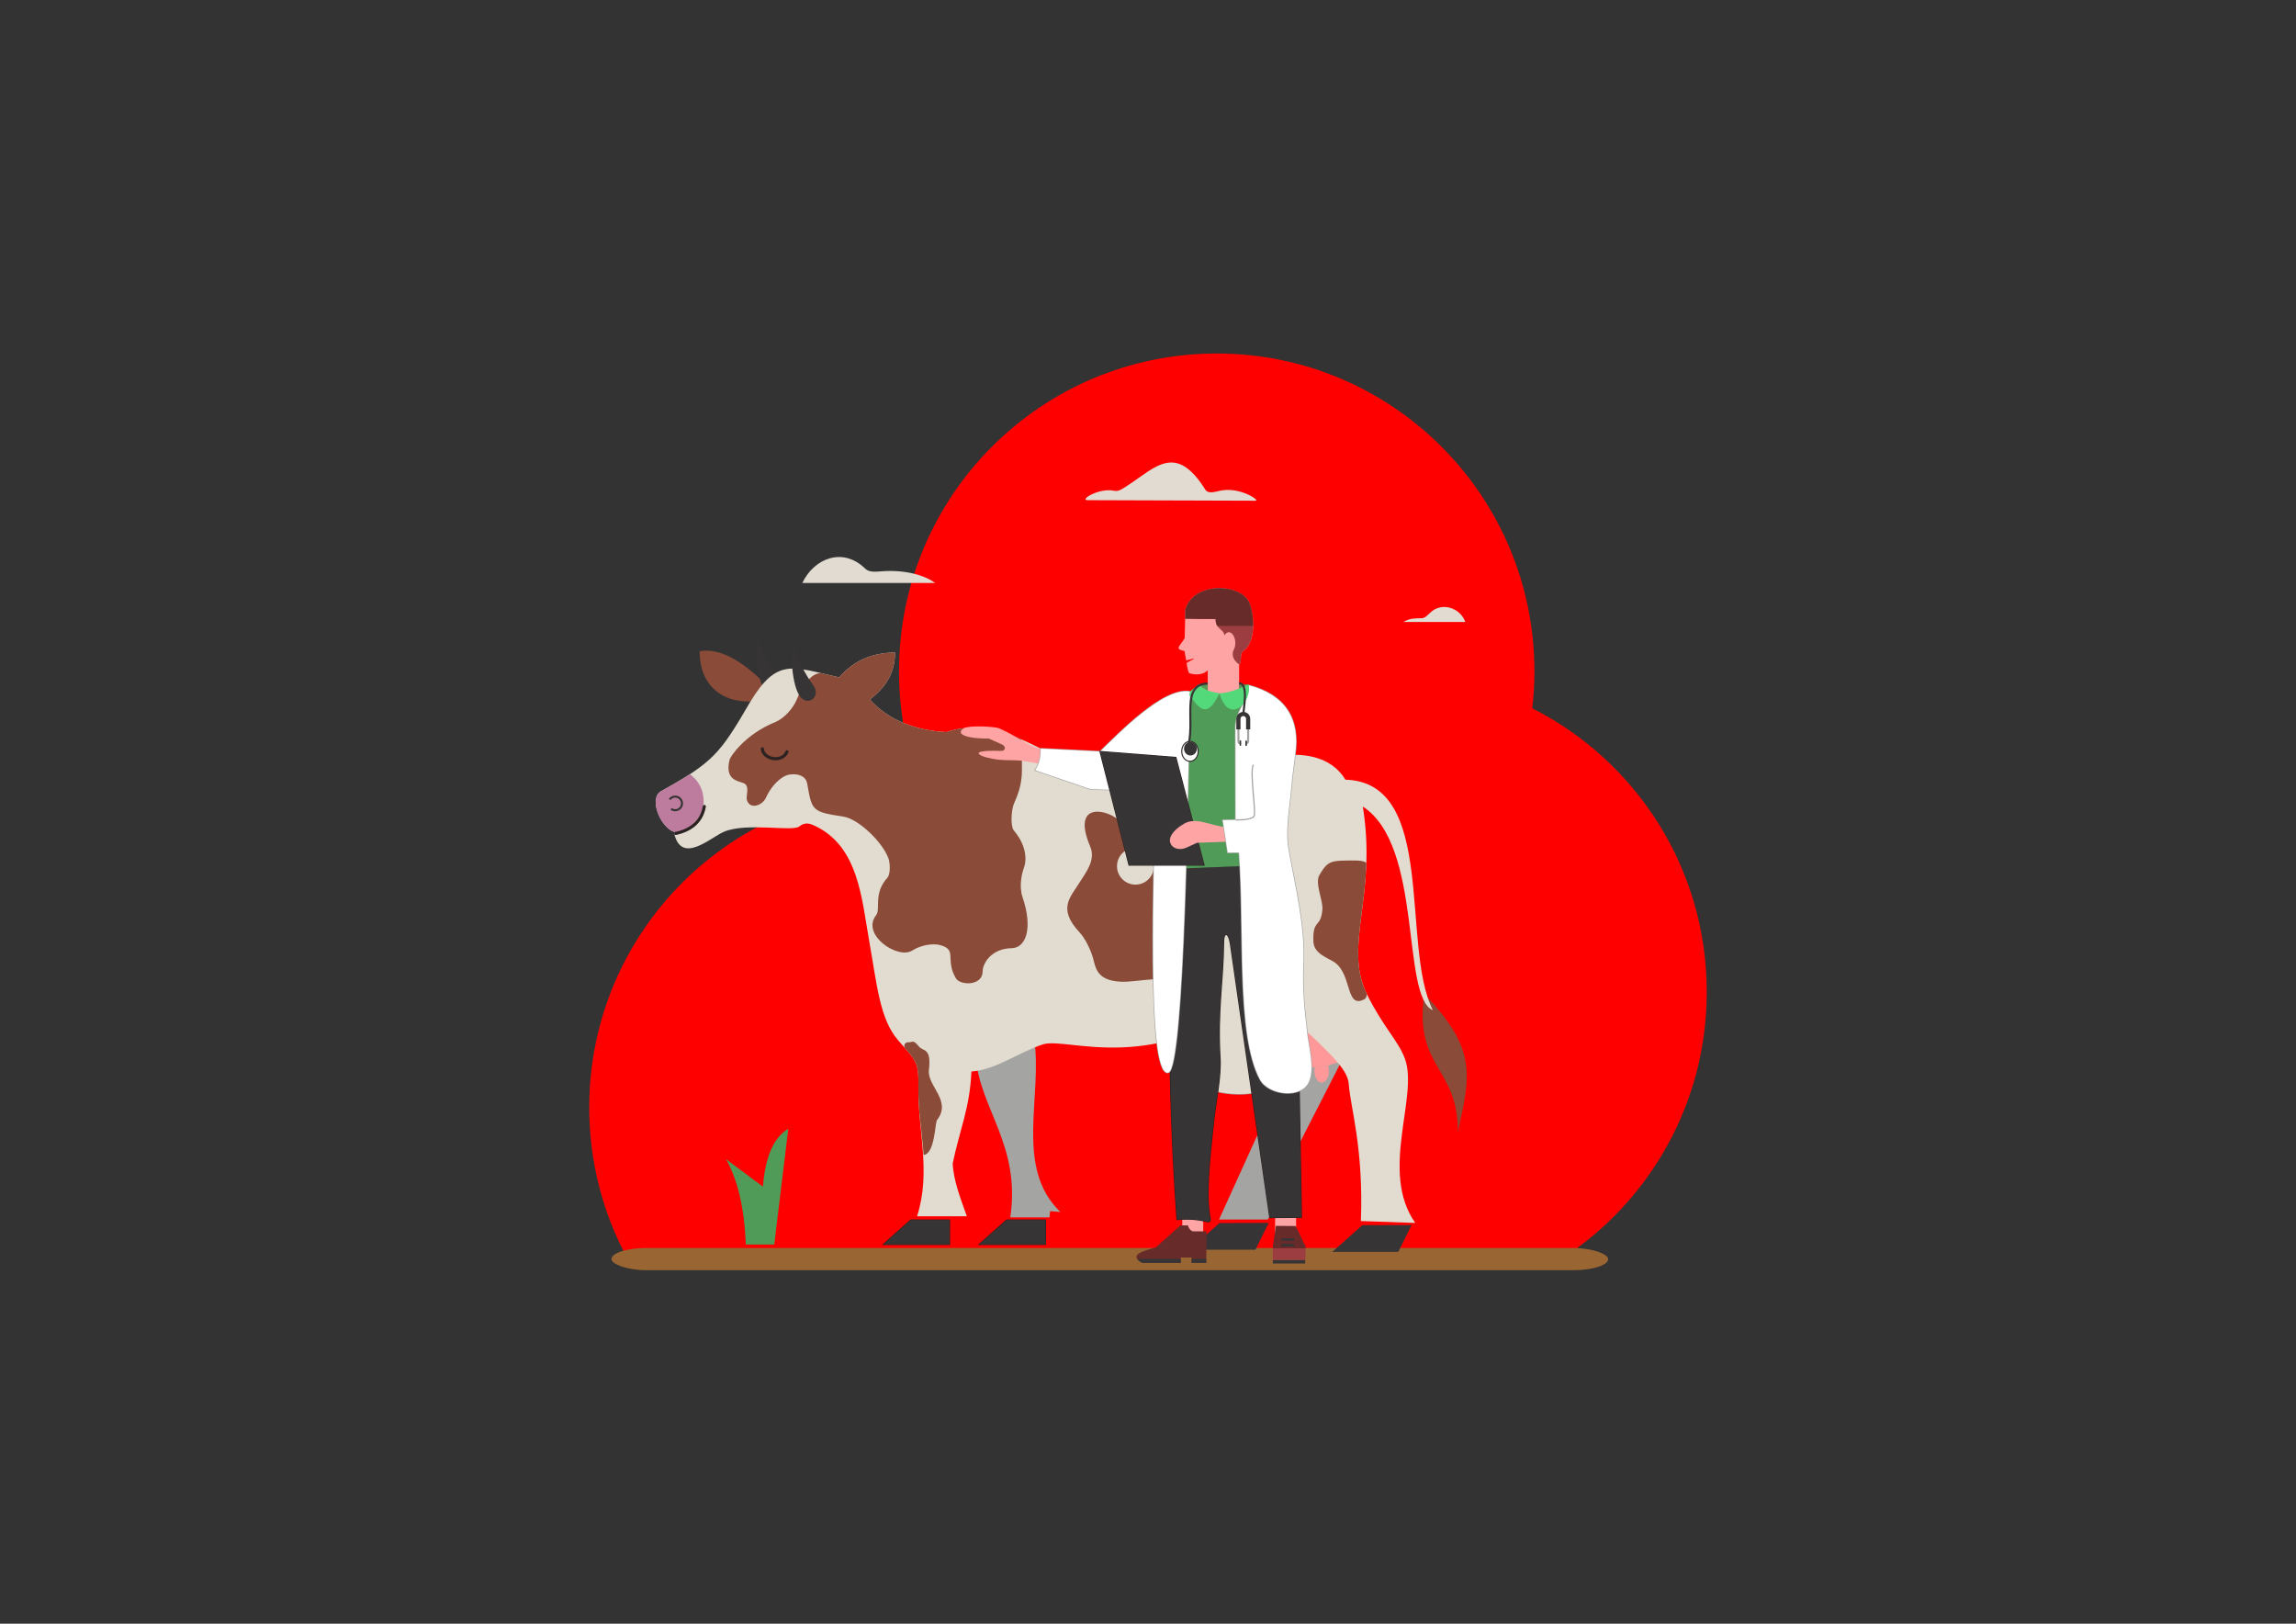 <?xml version="1.0" encoding="UTF-8"?>
<!DOCTYPE svg PUBLIC "-//W3C//DTD SVG 1.1//EN" "http://www.w3.org/Graphics/SVG/1.1/DTD/svg11.dtd">
<!-- Creator: CorelDRAW 2018 (64 Bit) -->
<svg xmlns="http://www.w3.org/2000/svg" xml:space="preserve" width="297mm" height="210mm" version="1.1" style="shape-rendering:geometricPrecision; text-rendering:geometricPrecision; image-rendering:optimizeQuality; fill-rule:evenodd; clip-rule:evenodd"
viewBox="0 0 29700 21000"
 xmlns:xlink="http://www.w3.org/1999/xlink">
 <rect x="0" y="0" width="29700" height="21000" fill="#333333" stroke="none"/>
 <defs>
  <style type="text/css">
   <![CDATA[
    .str2 {stroke:#A4A4A2;stroke-width:15.87;stroke-miterlimit:22.926}
    .str5 {stroke:#2C2221;stroke-width:15.87;stroke-miterlimit:22.926}
    .str0 {stroke:#2C2221;stroke-width:15.87;stroke-miterlimit:22.926}
    .str9 {stroke:#A4A4A2;stroke-width:15.87;stroke-miterlimit:22.926}
    .str14 {stroke:#A4A4A2;stroke-width:15.87;stroke-miterlimit:22.926}
    .str6 {stroke:#A4A4A2;stroke-width:15.87;stroke-miterlimit:22.926}
    .str1 {stroke:#2C2221;stroke-width:15.87;stroke-miterlimit:22.926}
    .str7 {stroke:#2C2221;stroke-width:15.87;stroke-miterlimit:22.926}
    .str11 {stroke:#373435;stroke-width:26.87;stroke-miterlimit:22.926}
    .str12 {stroke:#A4A4A2;stroke-width:26.87;stroke-miterlimit:22.926}
    .str10 {stroke:#373435;stroke-width:26.87;stroke-miterlimit:22.926}
    .str8 {stroke:#2C2221;stroke-width:26.87;stroke-miterlimit:22.926}
    .str15 {stroke:#373435;stroke-width:26.87;stroke-miterlimit:22.926}
    .str13 {stroke:#373435;stroke-width:53.75;stroke-miterlimit:22.926}
    .str4 {stroke:#2C2221;stroke-width:40.31;stroke-linecap:round;stroke-linejoin:round;stroke-miterlimit:22.926}
    .str3 {stroke:#2C2221;stroke-width:40.31;stroke-linecap:round;stroke-linejoin:round;stroke-miterlimit:22.926}
    .fil7 {fill:none}
    .fil4 {fill:#373435}
    .fil8 {fill:#509B58}
    .fil18 {fill:#53D97A}
    .fil13 {fill:#672B2A}
    .fil12 {fill:#672B2A}
    .fil2 {fill:#8A4B39}
    .fil1 {fill:#996633}
    .fil14 {fill:#9C3D41}
    .fil17 {fill:#9C3D41}
    .fil3 {fill:#A4A4A2}
    .fil10 {fill:#BD7C9E}
    .fil9 {fill:#E2DBD1}
    .fil6 {fill:#E2DCD0}
    .fil0 {fill:red}
    .fil5 {fill:#FF9999}
    .fil11 {fill:#FFA4A5}
    .fil15 {fill:#FFA4A5}
    .fil16 {fill:white}
   ]]>
  </style>
 </defs>
 <g id="Camada_x0020_1">
  <g id="_2275373796656">
   <path class="fil0" d="M19820.72 9160.81c1339.04,677.43 2257.16,2066.07 2257.16,3669.3 0,1441.51 -742.32,2709.47 -1865.38,3443.05l-4488.86 0c-94.28,-61.59 -185.88,-126.92 -274.58,-195.83 -31.34,66.27 -64.42,131.56 -99.13,195.83l-7236.28 0c-313.49,-580.33 -491.53,-1244.58 -491.53,-1950.45 0,-2269.76 1840.01,-4109.77 4109.77,-4109.77 65.04,0 129.69,1.7 194,4.68 -191.33,-474.48 -296.77,-992.8 -296.77,-1535.81 0,-2269.76 1840,-4109.77 4109.77,-4109.77 2269.76,0 4109.77,1840.01 4109.77,4109.77 0,162.07 -9.7,321.83 -27.94,479z"/>
   <rect class="fil1" x="7909.51" y="16140.97" width="12892.79" height="286.98" rx="450.44" ry="174.6"/>
   <path class="fil2" d="M18422.68 12854.16c-134.25,964.26 440.18,940.01 435.47,1785.1 166.49,-746.62 246.46,-1072.76 -435.47,-1785.1z"/>
   <polygon class="fil3" points="15768.78,15772.63 16398.74,15772.63 16412.92,15746.82 16466.03,15746.82 16461.94,15466.14 17392.56,13648 15756.53,12157.35 15462.55,13963.24 16568.48,14012.24 "/>
   <path class="fil2" d="M9792.71 9066.87l148.53 -177.09c-296.61,-312.1 -614.89,-518.96 -890.48,-466.87 -2.59,444.56 298.89,691.7 741.95,643.96z"/>
   <path class="fil4" d="M9894.97 8923.13c97.66,114.81 240.14,15.21 187.75,-114.58 -10.03,-24.87 -78.15,-107.97 -131.83,-207.33 -72.91,-134.95 -135.5,-291.06 -141.15,-289.64 -51.3,12.95 -25.33,481.59 85.23,611.55z"/>
   <g>
    <path class="fil5" d="M16052.07 13125c205.67,-117.44 151.36,-543.45 789.31,-306.95 90.86,177.03 189.13,325.71 292.11,467.45 102.98,141.76 261.12,243.94 370.9,393.45l-337.03 105.78c-531.74,91.31 -937.56,-68.67 -1109.8,-507.39 -15.25,-38.81 -38.95,-133.24 -5.49,-152.34z"/>
    <path class="fil5" d="M16358.87 13922.21c68.33,0 124.51,-82.03 131.13,-187.1 -87.51,-36.83 -165.68,-87.5 -233.25,-152.33 -17.52,33.83 -28.41,76.56 -29.57,123.22 1.72,2.21 2.64,5.52 2.64,10.06 0,12.47 -0.22,25.2 -0.34,37.93 11.76,95.84 65.22,168.22 129.39,168.22z"/>
    <path class="fil5" d="M16633.99 13830.73c0,87.69 42.77,158.77 95.53,158.77 52.77,0 95.54,-71.08 95.54,-158.77 0,-7.83 -0.34,-15.55 -1,-23.09 -64.83,-3.44 -126.79,-11.81 -185.57,-25.19 -2.92,15.23 -4.5,31.44 -4.5,48.28z"/>
    <path class="fil5" d="M17002.25 13854.49c0,80.7 42.16,146.12 94.13,146.12 51.98,0 94.14,-65.42 94.14,-146.12 0,-26.39 -4.5,-51.14 -12.39,-72.51l-10.77 2.75c-54.55,9.36 -107.76,16.09 -159.53,20.14 -3.61,15.5 -5.58,32.2 -5.58,49.62z"/>
   </g>
   <path class="fil3" d="M13068.76 15744.71l507.46 0 7 -80.49 133 10.5c-600.81,-579.8 -222.73,-1498.93 -340.57,-2253.72l-754.89 241.32c51.35,680.13 585.64,1143.28 448,2082.39z"/>
   <path class="fil6" d="M8716.03 10757.87c-177.34,-63.26 -324.39,-435.98 -166.01,-524.04 676.97,-376.42 763.29,-484.21 1151.2,-1150.61 351.75,-579.02 540.7,-461.61 1154.93,-321.97 176.54,-207.56 413.76,-319.72 720.95,-321.97 1.69,261.54 -121.34,452.49 -324.98,606.7 241.44,275.18 608.51,403.72 989.95,422.21 788.62,-270.65 1570.58,524.29 2359.2,785.61 223.69,64.71 471.77,128.44 671.07,5.12 645.4,-399.35 1753.7,-795.06 2131.89,-174.76 1190.76,33.13 709.71,2143.92 1130.51,2981.75 -414.05,-181.6 -121.42,-2126.63 -906.17,-2634.69 188.55,1154.14 -257.88,1802.64 54.31,2429.85 217.58,437.17 404.07,595.39 491.38,834.77 177.55,486.81 -333.93,1457.5 132.99,2120.87l-703.45 -24.51c36.11,-950.75 -137.09,-1474.9 -156.71,-1771.28 -7.36,-111.2 -90.64,-218.23 -159.3,-297.54 -234.4,-270.82 -647.9,-606.23 -933.42,-895.49 -1432,1115.86 -2544.85,573.74 -2868.07,680.72 -323.21,106.97 -593.21,323.72 -920.44,349.97 -20.41,475.39 -151.91,750.06 -242.32,1190.45 11.15,225.92 106.69,464.99 183.19,681.59l-643.96 0c185.57,-580.04 6.74,-1122.82 16.95,-1681.02 5.98,-327.06 -31.18,-329.01 -263.25,-596.78 -237.27,-273.78 -273.55,-725.47 -371.77,-1275.88 -98.23,-550.4 -136.19,-1242.19 -720.39,-1503.46 -45.92,-20.54 -110.49,-44.36 -184.63,14.94 -90.28,72.21 -673.98,-54.15 -970.86,67.61 -175.06,71.8 -550.19,432.81 -647.8,24.61 -0.79,-16.7 34.54,-17.16 32.86,-25.09 -0.57,-2.69 -37.29,5.08 -37.85,2.32z"/>
   <path class="fil2" d="M10619.7 8705.32c71.44,16.94 149.7,36.21 236.45,55.93 176.54,-207.56 413.76,-319.72 720.95,-321.97 1.69,261.54 -121.34,452.49 -324.98,606.7 241.44,275.18 608.51,403.72 989.95,422.21 321.46,-110.32 642.91,-43.84 964.37,91.3 9.53,90.7 12.95,215.84 12.95,399.51 0,198.29 -58.17,330.98 -101.44,430.03 -38.72,88.64 -48.06,299.13 -3.53,351.62 150.74,177.74 174.25,360.28 130.48,482.3 -31.41,87.58 -63.04,247.52 -18.4,378.65 138.84,407.8 43.08,658.1 -138.99,661.56 -271.03,5.16 -376.79,203.12 -376.58,299.88 0.42,189.25 -289.05,185.68 -345.51,90.3 -148.05,-250.1 29.79,-373.34 -214.75,-432.49 -70.06,-16.95 -220.33,-8.8 -352.18,73.71 -186.22,116.53 -664.03,-205.64 -465.37,-458.37 62.31,-79.27 -41.19,-275.69 145.55,-483.91 41.76,-46.55 36.59,-192.3 12.26,-255.48 -82.89,-215.28 -390.07,-505.67 -579.09,-534.63 -411.1,-62.99 -408.55,-75.5 -470.16,-426.87 -25.36,-144.7 -220.38,-133.44 -285.83,-100.23 -113.39,57.54 -200.63,176.94 -247.68,281.09 -49.82,110.27 -219.42,158.82 -248.46,21.05 -10.44,-49.49 41.58,-173.11 -37.92,-207.35 -69.24,-29.8 -251.54,-36.28 -183.92,-304.74 11.72,-46.55 203.47,-329.02 592.84,-487.38 115.03,-46.79 230.41,-179.67 275.96,-291.03 146.93,-359.3 300.1,-339.09 313.03,-341.39z"/>
   <path class="fil2" d="M17674.63 11159.42c-23.92,725.11 -230.96,1218.99 7.49,1700.05 -5.28,31.87 -13.76,53.63 -27.33,61.11 -251.86,138.88 -160.7,-308.89 -388.48,-472.46 -74.58,-53.57 -269.8,-108.73 -276.48,-266 -12.92,-304.16 95.1,-169.29 116.1,-419.38 10.05,-119.68 -102.86,-341.04 -36.7,-449.65 113.19,-185.84 142.62,-183.76 460.56,-183.76 69.86,0 115.43,7.86 144.84,30.09z"/>
   <path class="fil2" d="M11947.26 14938.01c-18.87,-293.27 -73.17,-580.86 -67.54,-888.41 4.7,-257.19 -17.3,-313.37 -139.73,-455.81 -0.33,-0.55 -0.68,-0.95 -1.02,-1.18l-0.01 -0.01c-10.95,-12.72 -22.67,-26.11 -35.27,-40.41 -16.73,-37.5 0.86,-77.16 59.52,-72.73 40.23,3.03 44.72,-42.07 126,57.74 51.3,63.01 161.64,9.41 126.6,300.99 -24.88,206.91 301.25,397.36 104.99,647.46 -26.22,33.4 -26.43,439.02 -173.54,452.36z"/>
   <path class="fil2" d="M14463.75 10600.78c-172.61,-143.52 -602.83,-220.57 -360.57,350.08 75.69,178.26 -69.54,348.52 -129.11,448.2 -120.31,201.31 -306.17,343.49 -5.73,664.26 72.61,77.51 145.41,235.46 170.85,328.99 34.5,126.8 47.45,289.62 361.34,304.87 110.91,5.39 268.09,-25.01 461.4,-33.83 954.07,-43.6 284.24,100.65 681.16,-267.29 333.85,-309.49 59.28,-1089.1 46.79,-1461.51 -0.08,-2.45 -265.29,-466.15 -339.57,-507.57 -247.82,-138.2 -729.56,304.33 -886.56,173.8zm223.9 363.39c131.79,0 238.62,106.84 238.62,238.62 0,131.79 -106.83,238.62 -238.62,238.62 -131.78,0 -238.62,-106.83 -238.62,-238.62 0,-131.78 106.84,-238.62 238.62,-238.62z"/>
   <g>
    <polygon class="fil7 str0" points="11428.23,16094.52 12282.18,16094.52 12282.18,15779.53 11781.71,15779.53 "/>
    <polygon id="1" class="fil4" points="11428.23,16094.52 12282.18,16094.52 12282.18,15779.53 11781.71,15779.53 "/>
   </g>
   <polygon class="fil4" points="15386,16162.72 16239.94,16162.72 16411.43,15816.24 15774.47,15817.99 "/>
   <polygon class="fil4" points="17233.89,16190.72 18087.83,16190.72 18259.32,15844.24 17622.36,15845.99 "/>
   <g>
    <polygon class="fil7 str1" points="12668.57,16094.52 13522.51,16094.52 13522.51,15779.53 13022.04,15779.53 "/>
    <polygon id="1" class="fil4" points="12668.57,16094.52 13522.51,16094.52 13522.51,15779.53 13022.04,15779.53 "/>
   </g>
   <path class="fil8" d="M9388.96 14990.11l479.48 356.98c36.53,-437.69 161.75,-647.33 328.97,-748.95 -60.66,499.3 -121.32,998.61 -181.98,1497.91 -123.66,0 -243.83,0 -367.49,0 -20.39,-481.68 -107.92,-848.27 -258.98,-1105.94z"/>
   <path class="fil9" d="M10378.33 7539.89l1718.4 0c-134.16,-100.34 -392.7,-176.35 -703.76,-150.18 -73.75,6.2 -152.66,11.87 -199.82,-34.34 -290.37,-284.55 -662.34,-135.31 -814.82,184.52z"/>
   <path class="fil9" d="M14068.49 6469.09l2173.38 6.91c61.24,0.19 -190.81,-176.28 -440.97,-132.99 -75.47,13.06 -169.73,53.11 -210.3,-11.61 -380.19,-606.58 -642.52,-287.46 -999.42,-55.7 -58.75,38.16 -116.94,84.94 -176.81,71.82 -196.82,-43.13 -457.52,121.22 -345.88,121.57z"/>
   <path class="fil9" d="M18953.5 8044.03l-800.46 0c58.11,-30.29 93.54,-48.9 234.76,-47.88 41.68,0.29 79.93,-40.57 106.49,-66.6 163.62,-160.35 404.77,-55.26 459.21,114.48z"/>
   <path class="fil4" d="M10353.92 9013.45c97.67,114.81 240.14,15.21 187.75,-114.57 -10.03,-24.87 -78.15,-107.97 -131.83,-207.34 -72.91,-134.94 -135.5,-291.05 -141.15,-289.63 -51.3,12.95 -25.33,481.58 85.23,611.54z"/>
   <path class="fil10" d="M8924.65 10012.94c-102.11,66.39 -223.69,136.97 -374.63,220.89 -151.7,84.35 -29.04,447.15 166.01,524.04 216.34,-1.33 385.94,-206.4 385.94,-385.68 0,-179.28 -80.37,-285.05 -177.32,-359.25z"/>
   <g>
    <path class="fil7 str2" d="M15744.42 13228.7c-4.7,169.51 -3.59,350.29 8.69,548.59 6.4,103.24 -0.72,220 -13.58,338.81 154.78,35.15 309.58,43.34 464.35,20.58l-155.97 -1083.94 -121.45 -844.03 -19.66 -136.65c-27.59,-170.42 -101.44,-173.32 -101.5,-11.97 -0.01,12.72 -0.07,25.4 -0.17,38.07 -3.16,370.51 -49.25,717.01 -60.71,1130.54z"/>
    <path id="1" class="fil6" d="M15744.42 13228.7c-4.7,169.51 -3.59,350.29 8.69,548.59 6.4,103.24 -0.72,220 -13.58,338.81 154.78,35.15 309.58,43.34 464.35,20.58l-155.97 -1083.94 -121.45 -844.03 -19.66 -136.65c-27.59,-170.42 -101.44,-173.32 -101.5,-11.97 -0.01,12.72 -0.07,25.4 -0.17,38.07 -3.16,370.51 -49.25,717.01 -60.71,1130.54z"/>
   </g>
   <g>
    <path class="fil7 str3" d="M8741.07 10778.9c213.37,-46.02 338.02,-166.22 369.84,-348.61"/>
   </g>
   <g>
    <path class="fil7 str4" d="M9860.99 9684.57c12.48,139.11 259.32,184.23 319.14,38.23"/>
   </g>
   <rect class="fil11" x="15293.15" y="15727.21" width="271.21" height="263.14"/>
   <rect class="fil11" x="16494.39" y="15700.97" width="271.21" height="263.14"/>
   <g>
    <path class="fil7 str5" d="M15182.04 11236.32l1049.93 -41.99 571.01 2764.44 30.95 1785.25 -408.15 2.8 -510.54 -3548.15c-24,-148.24 -88.24,-150.77 -88.3,-10.4 -0.17,467.64 -83.02,886.11 -45.39,1493.84 14.94,241.42 -54.96,567.82 -78.92,785.27 -69.04,626.47 -105.27,1023.99 -48.13,1297.62 -0.64,90.91 -54.33,-23.26 -428.87,7 -11.61,-189.95 -92.53,-1252.96 -93.04,-2464.96 -0.28,-691.41 134.19,-1459.66 49.45,-2070.72z"/>
    <path id="1" class="fil4" d="M15182.04 11236.32l1049.93 -41.99 571.01 2764.44 30.95 1785.25 -408.15 2.8 -510.54 -3548.15c-24,-148.24 -88.24,-150.77 -88.3,-10.4 -0.17,467.64 -83.02,886.11 -45.39,1493.84 14.94,241.42 -54.96,567.82 -78.92,785.27 -69.04,626.47 -105.27,1023.99 -48.13,1297.62 -0.64,90.91 -54.33,-23.26 -428.87,7 -11.61,-189.95 -92.53,-1252.96 -93.04,-2464.96 -0.28,-691.41 134.19,-1459.66 49.45,-2070.72z"/>
   </g>
   <path class="fil12" d="M14952.21 16131.87l316.73 -283.39 96.77 0c7.48,31.58 35.45,73.65 69.32,76.7l172.22 0 -4.27 408.15 -188.99 0 0 -70c-46.67,0 -93.32,0 -139.99,0 0,25.67 0,51.33 0,70l-496.97 0c-202.43,-108.73 44.76,-161.28 175.18,-201.46z"/>
   <path class="fil4" d="M15274 16281.67l-564.63 0c11.03,15.69 32.6,32.83 67.66,51.66l496.97 0c0,-14.2 0,-32.45 0,-51.66z"/>
   <polygon class="fil4" points="15413.99,16281.67 15413.99,16333.33 15602.98,16333.33 15603.52,16281.67 "/>
   <path class="fil7" d="M16506.19 15855.73l250.66 2.19c52.48,86.25 76.98,169.45 129.46,255.7l-3.5 227.48 -418.22 0c0,-68.82 3.5,-156.9 3.5,-225.73l38.1 -259.64z"/>
   <path class="fil4" d="M16883.54 16294.22l-418.53 0c-0.25,16.27 -0.42,32.03 -0.42,46.88l418.22 0 0.73 -46.88z"/>
   <rect class="fil4" x="16567.03" y="16006.38" width="181.64" height="42.79"/>
   <rect class="fil4" x="16564.73" y="16085.71" width="180.1" height="43.37"/>
   <path class="fil13" d="M16569.81 16087.64l168.67 0 0 40.62 -168.67 0 0 -40.62zm-103.85 59.29l421.78 1.34 0.52 -33.61c-52.97,-87.05 -77.7,-171.02 -130.67,-258.07l-252.99 -2.21 -38.45 262.05c0,9.82 -0.07,20.02 -0.19,30.5zm276.06 -138.77l0 39.74 -168.68 0 0 -39.74 168.68 0z"/>
   <path class="fil14" d="M16888.34 16146.04l-422.94 -1.35c-0.56,47.82 -2.15,101.41 -2.93,150.43l423.58 0 2.29 -149.08z"/>
   <path class="fil15" d="M15622.72 8669.42c-84,83.56 -217.7,45.15 -238.42,37.27 -12.9,-4.89 -24.45,-63.57 -35.76,-131.12 -0.98,-5.84 99.53,-51.58 98.56,-57.53 -0.95,-5.84 -103.43,28.07 -104.38,22.19 -7.04,-43.35 -14.11,-87.2 -21.42,-120.51 -138.31,-27.39 -56.11,-60.04 3.5,-168 2.91,-123.08 5.82,-246.15 8.73,-369.23 111.87,-379.52 773.56,-337.94 839.94,-49 53.01,158.97 69.18,485.42 -99.44,591.88 -41.26,59.09 -4.07,114.24 -45.33,173.33l0 397.23 -405.98 0 0 -326.51z"/>
   <path class="fil8" d="M15077.92 11240.51l1083.76 -43.36c-1.25,-773.3 436.72,-2204.15 -9.02,-2324.73 -255.06,102.94 -489.5,172.35 -641.67,-24.03l-116.9 96.96 -316.17 2295.16z"/>
   <path class="fil15" d="M13455.36 9880.34l37.88 -182.12c-200.33,-49.34 -316.19,-168.35 -569.02,-279.06 -46.57,-20.39 -378.61,-42.33 -454.6,-0.95 -93.14,50.73 -47,134.1 320.94,133.68l168.74 75.57c64.85,29.04 42.71,91.07 -15.75,84 -481.8,-15.74 -257.56,90.14 -16.66,114.64 97.21,9.97 194.69,2.43 291.9,12.41l236.57 41.83z"/>
   <g>
    <path class="fil7 str6" d="M13390 9961.5c59.95,-87.55 73.41,-182.24 72.65,-279.13l767.2 37.58c239.88,-229.22 820.62,-838.98 1164.24,-774.6 -25.88,1006.64 -70.28,4893.8 -283.9,4927.42 -287.98,45.34 -171.67,-2709 -171.12,-3546.44l-506.12 -109.72 -327.07 -10.55 -715.88 -244.56z"/>
    <path id="1" class="fil16" d="M13390 9961.5c59.95,-87.55 73.41,-182.24 72.65,-279.13l767.2 37.58c239.88,-229.22 820.62,-838.98 1164.24,-774.6 -25.88,1006.64 -70.28,4893.8 -283.9,4927.42 -287.98,45.34 -171.67,-2709 -171.12,-3546.44l-506.12 -109.72 -327.07 -10.55 -715.88 -244.56z"/>
   </g>
   <path class="fil8" d="M15622.72 8853.36l-107.75 0c31.85,38.59 69.45,55.27 107.75,75.31l0 -75.31z"/>
   <path class="fil8" d="M16028.7 8853.36l0 50.47c39.17,-15.83 82.39,-35.27 123.1,-51.76l-123.1 1.29z"/>
   <path class="fil17" d="M15330.71 8001.53l2.82 -119.04c111.87,-379.52 773.56,-337.94 839.94,-49 53.01,158.97 69.18,485.42 -99.44,591.88 -40.35,57.78 -5.7,111.79 -42.71,169.4 -65.9,-42.78 -109.93,-117.92 -72.02,-191.62 65.99,-128.3 -42.97,-308.58 -122.05,-184.89 -5.78,-87.03 -116.16,-77.03 -112.26,-212.95 -91.59,0.74 -267.36,0.11 -394.28,-3.78z"/>
   <path class="fil12" d="M15746.43 8094.8l463.35 0c1.84,-97.51 -13.96,-194.3 -36.31,-261.31 -66.38,-288.94 -728.07,-330.52 -839.94,49 -0.94,39.68 -1.88,79.35 -2.82,119.04 126.92,3.89 302.69,4.52 394.28,3.78 -1.17,40.78 7.95,68.42 21.44,89.49z"/>
   <g>
    <polygon class="fil7 str7" points="14604.89,11188.68 15574.33,11188.68 15210.33,9796.94 14229.85,9719.95 "/>
    <polygon id="1" class="fil4" points="14604.89,11188.68 15574.33,11188.68 15210.33,9796.94 14229.85,9719.95 "/>
   </g>
   <path class="fil15" d="M15899.11 10704.84c-248.2,-22.57 -421.26,-146.28 -584.11,-50.82 -330.74,193.91 -141.24,388.45 32,308.8l136.03 -62.53 448.25 -16.25 -32.17 -179.2z"/>
   <g>
    <path class="fil7 str8" d="M15392.62 9594.72c55.09,0 99.74,54.84 99.74,122.5 0,67.65 -44.65,122.49 -99.74,122.49 -55.09,0 -99.75,-54.84 -99.75,-122.49 0,-67.66 44.66,-122.5 99.75,-122.5z"/>
    <path id="1" class="fil16" d="M15392.62 9594.72c55.09,0 99.74,54.84 99.74,122.5 0,67.65 -44.65,122.49 -99.74,122.49 -55.09,0 -99.75,-54.84 -99.75,-122.49 0,-67.66 44.66,-122.5 99.75,-122.5z"/>
   </g>
   <g>
    <path class="fil7 str9" d="M16154.18 8863.72c473.29,124.08 666.37,437.93 598.35,898 -16.54,141.38 -38.14,282.26 -49.62,424.15 -21.67,267.81 -81.97,543.11 -34.02,812.22 81.96,460.15 213.87,967.18 190.58,1479.03 -16.51,362.62 21.05,609.79 46.79,865.98 18.63,185.68 99.33,447.89 31.67,631.67 -91.71,249.13 -528.6,188.74 -637.14,-11.27 -313.82,-578.28 -196.97,-1980.98 -272.86,-2937.28l-146.92 0.64 -64 -419.76 166.34 -2.79 -1.99 -1190.28c5.18,-264.44 195.06,-362.24 172.82,-550.31z"/>
    <path id="1" class="fil16" d="M16154.18 8863.72c473.29,124.08 666.37,437.93 598.35,898 -16.54,141.38 -38.14,282.26 -49.62,424.15 -21.67,267.81 -81.97,543.11 -34.02,812.22 81.96,460.15 213.87,967.18 190.58,1479.03 -16.51,362.62 21.05,609.79 46.79,865.98 18.63,185.68 99.33,447.89 31.67,631.67 -91.71,249.13 -528.6,188.74 -637.14,-11.27 -313.82,-578.28 -196.97,-1980.98 -272.86,-2937.28l-146.92 0.64 -64 -419.76 166.34 -2.79 -1.99 -1190.28c5.18,-264.44 195.06,-362.24 172.82,-550.31z"/>
   </g>
   <ellipse class="fil4" cx="15399.09" cy="9682.98" rx="83.07" ry="88.26"/>
   <path class="fil18" d="M16151.8 8852.07c-125.35,50.59 -238.06,111.73 -378.28,114.55 107.61,354.38 320.31,190.14 369.43,26.49 11.66,-38.85 19.58,-97.39 8.85,-141.04z"/>
   <path class="fil18" d="M15624.64 8929.68c-40.56,-21.33 -80.45,-38.45 -113.65,-81.29l-116.9 96.96 -10.77 43.22c140.03,190.04 233.66,307.2 390.2,-21.95 -7.31,-0.3 -125.99,-24.9 -148.88,-36.94z"/>
   <g>
    <path class="fil7 str10" d="M15622.72 8840.61c-337.11,7.34 -175.96,452.69 -242.55,763"/>
   </g>
   <g>
    <path class="fil7 str11" d="M16028.2 8838.11c128.43,-2.53 54.44,343.6 54.44,409.48"/>
   </g>
   <g>
    <path class="fil7 str12" d="M16037.23 9611.35c-19.42,1.86 -17.63,-22.55 -17.63,-37.78l0 -276.49c0,-34.65 28.34,-62.99 62.99,-62.99l0.01 0c34.65,0 62.99,28.34 62.99,62.99l0 276.49c0,15.34 0.12,37.79 -23.52,38.68"/>
   </g>
   <path class="fil4" d="M16044.89 9573.51l0.01 0c5.68,0 10.32,4.64 10.32,10.33l0 52.34c0,5.68 -4.64,10.32 -10.32,10.32l-0.01 0c-5.69,0 -10.33,-4.64 -10.33,-10.32l0 -52.34c0,-5.69 4.64,-10.33 10.33,-10.33z"/>
   <path class="fil4" d="M16119.7 9575.69l0 0c5.69,0 10.33,4.64 10.33,10.33l0 52.34c0,5.68 -4.64,10.32 -10.33,10.32l0 0c-5.69,0 -10.33,-4.64 -10.33,-10.32l0 -52.34c0,-5.69 4.64,-10.33 10.33,-10.33z"/>
   <g>
    <path class="fil7 str13" d="M16019.6 9433.63l0 -136.55c0,-34.65 28.34,-62.99 62.99,-62.99l0.01 0c34.65,0 62.99,28.34 62.99,62.99l0 136.55"/>
   </g>
   <g>
    <path class="fil7 str14" d="M15983.35 10604.31c35.38,-1.75 175.61,5.99 233.86,-41.7 41.75,-34.17 -58,-571.53 -4.27,-672.24"/>
   </g>
   <g>
    <path class="fil7 str15" d="M8661.88 10339.88c16.53,-23.42 43.4,-37.34 72.06,-37.34 48.7,0 88.19,39.48 88.19,88.19 0,48.71 -39.49,88.19 -88.19,88.19 -18.83,0 -37.16,-6.02 -52.32,-17.2"/>
   </g>
  </g>
 </g>
</svg>
